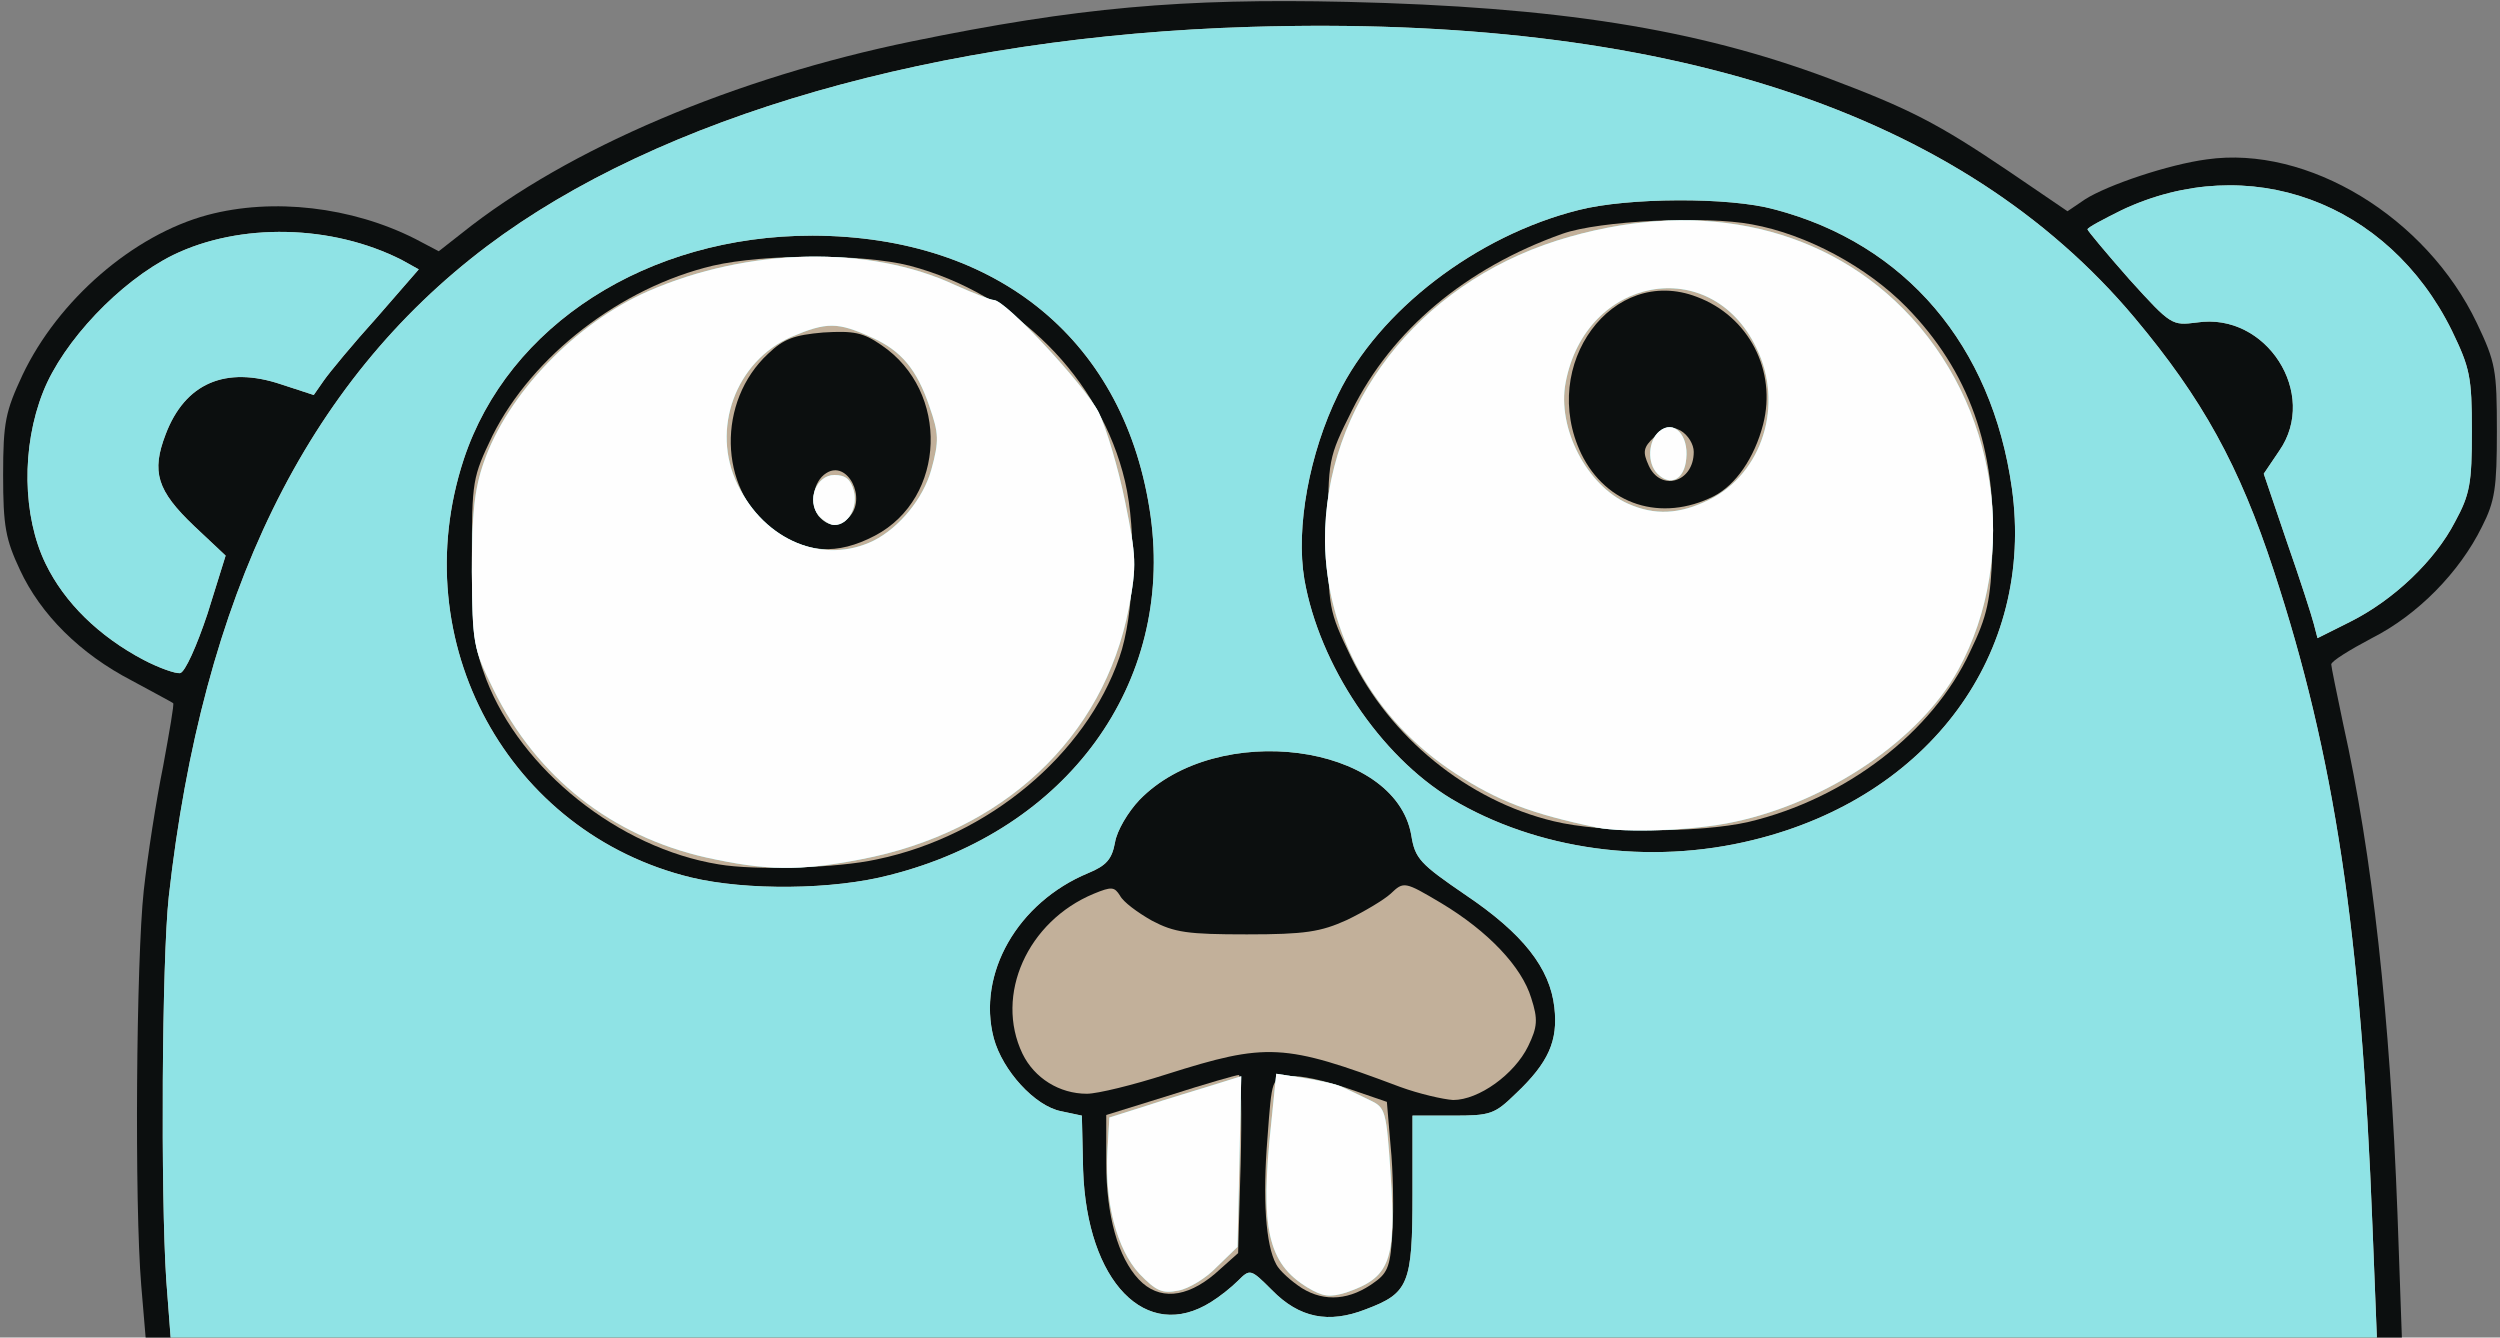 <!DOCTYPE svg PUBLIC "-//W3C//DTD SVG 20010904//EN" "http://www.w3.org/TR/2001/REC-SVG-20010904/DTD/svg10.dtd">
<svg version="1.0" xmlns="http://www.w3.org/2000/svg" width="400px" height="214px" viewBox="0 0 4000 2140" preserveAspectRatio="xMidYMid meet">
<rect x="0" y="0" width="4000" height="2140" fill="#808080" stroke="none"/>
<g id="layer101" fill="#0c0f0f" stroke="none">
 <path d="M226 2057 c-11 -131 -8 -522 4 -632 6 -55 20 -145 31 -199 10 -55 18 -100 16 -101 -1 -1 -31 -17 -66 -36 -83 -43 -146 -106 -179 -177 -23 -49 -27 -70 -27 -152 0 -85 4 -102 31 -160 57 -120 177 -224 296 -256 105 -28 231 -13 332 38 l38 20 37 -29 c170 -136 438 -249 721 -307 263 -54 431 -69 695 -63 338 8 558 43 770 122 130 49 175 72 289 149 l94 64 28 -19 c36 -23 134 -56 195 -64 161 -23 351 92 432 262 30 63 32 75 32 173 0 90 -3 112 -24 153 -36 73 -103 141 -176 178 -36 19 -65 37 -65 42 0 4 9 47 19 95 47 211 75 467 87 785 l7 197 -1805 0 -1805 0 -7 -83z"/>
 </g>
<g id="layer102" fill="#c2b09a" stroke="none">
 <path d="M266 2048 c-9 -138 -7 -511 4 -613 54 -483 220 -823 509 -1041 276 -208 722 -336 1222 -351 664 -20 1138 136 1414 465 109 130 168 237 223 405 97 295 140 580 158 1050 l7 177 -1765 0 -1765 0 -7 -92z m1672 35 c13 -8 32 -23 43 -34 19 -19 20 -19 54 15 44 45 91 54 150 31 69 -26 75 -40 75 -185 l0 -125 64 0 c61 0 67 -2 101 -35 53 -50 68 -85 62 -138 -7 -63 -50 -118 -142 -180 -73 -50 -81 -58 -87 -96 -26 -147 -311 -184 -435 -56 -18 19 -36 49 -39 68 -5 27 -14 37 -43 49 -113 47 -178 161 -151 264 14 52 66 109 108 117 l33 7 2 87 c6 179 101 277 205 211z m-514 -683 c284 -72 454 -306 417 -574 -39 -279 -243 -448 -541 -449 -264 0 -487 143 -558 358 -96 292 71 598 364 669 88 21 227 20 318 -4z m1381 -56 c282 -69 451 -298 414 -563 -32 -228 -170 -391 -380 -446 -72 -20 -235 -19 -313 1 -164 41 -320 161 -385 295 -46 94 -68 213 -54 296 24 137 121 282 235 351 137 82 317 107 483 66z"/>
 <path d="M2083 2061 c-17 -11 -36 -28 -41 -38 -17 -31 -22 -105 -14 -203 7 -95 7 -95 35 -98 16 -2 57 7 92 19 l64 22 6 71 c4 39 5 100 3 135 -3 55 -7 67 -28 82 -39 29 -80 33 -117 10z"/>
 <path d="M1822 2047 c-33 -35 -52 -102 -52 -186 l0 -77 103 -32 c56 -18 105 -32 109 -32 4 0 5 64 3 143 l-4 142 -37 33 c-46 39 -90 43 -122 9z"/>
 <path d="M2240 1739 c-186 -70 -213 -71 -374 -20 -53 17 -110 31 -127 31 -44 0 -84 -25 -103 -64 -45 -94 8 -212 114 -256 29 -12 33 -11 42 3 5 10 28 27 51 40 36 19 57 22 152 22 93 0 118 -4 160 -23 27 -13 59 -32 70 -42 21 -20 22 -20 81 15 75 45 129 102 144 152 11 34 10 46 -5 77 -22 45 -79 86 -120 86 -16 -1 -55 -10 -85 -21z"/>
 <path d="M1150 1383 c-160 -26 -316 -151 -372 -296 -20 -53 -23 -80 -23 -192 0 -127 1 -131 33 -198 64 -128 205 -237 353 -272 83 -19 239 -19 314 0 171 45 306 180 345 345 19 81 15 214 -9 282 -54 156 -210 286 -388 323 -63 14 -195 18 -253 8z m250 -526 c114 -60 120 -231 10 -305 -29 -20 -44 -23 -93 -20 -46 4 -63 10 -88 34 -82 76 -79 215 5 279 54 41 105 44 166 12z"/>
 <path d="M1310 826 c-15 -19 -9 -56 12 -69 34 -22 66 41 36 71 -16 16 -33 15 -48 -2z"/>
 <path d="M2486 1314 c-138 -33 -263 -135 -325 -264 -35 -73 -36 -78 -36 -196 0 -119 0 -121 38 -197 64 -129 182 -228 337 -283 59 -21 229 -29 303 -15 88 16 184 68 247 132 100 102 145 227 138 388 -3 82 -8 106 -36 164 -60 129 -199 235 -354 272 -78 18 -234 18 -312 -1z m256 -520 c35 -18 65 -61 79 -115 22 -86 -23 -173 -106 -204 -135 -52 -253 109 -185 251 40 82 128 110 212 68z"/>
 <path d="M2638 745 c-10 -22 -9 -29 9 -46 17 -17 24 -19 42 -10 12 7 21 22 21 34 0 49 -53 64 -72 22z"/>
 <path d="M230 1056 c-72 -38 -127 -92 -157 -154 -37 -76 -39 -187 -4 -275 32 -81 123 -177 208 -219 107 -52 254 -49 366 8 l27 15 -67 77 c-38 42 -76 88 -85 101 l-16 23 -52 -17 c-89 -30 -154 -2 -185 80 -23 60 -14 90 46 147 l50 47 -29 93 c-17 51 -36 94 -44 95 -7 1 -33 -8 -58 -21z"/>
 <path d="M3702 998 c-3 -12 -22 -71 -43 -131 l-37 -109 25 -37 c63 -91 -21 -222 -132 -205 -40 5 -41 5 -108 -69 -37 -42 -67 -78 -67 -80 0 -3 25 -16 55 -31 202 -95 426 -14 528 193 29 60 32 74 32 161 0 83 -3 101 -27 145 -32 62 -98 125 -168 160 l-52 26 -6 -23z"/>
 </g>
<g id="layer103" fill="#8fe3e5" stroke="none">
 <path d="M266 2048 c-9 -138 -7 -511 4 -613 54 -483 220 -823 509 -1041 276 -208 722 -336 1222 -351 664 -20 1138 136 1414 465 109 130 168 237 223 405 97 295 140 580 158 1050 l7 177 -1765 0 -1765 0 -7 -92z m1672 35 c13 -8 32 -23 43 -34 19 -19 20 -19 54 15 44 45 91 54 150 31 69 -26 75 -40 75 -185 l0 -125 64 0 c61 0 67 -2 101 -35 53 -50 68 -85 62 -138 -7 -63 -50 -118 -142 -180 -73 -50 -81 -58 -87 -96 -26 -147 -311 -184 -435 -56 -18 19 -36 49 -39 68 -5 27 -14 37 -43 49 -113 47 -178 161 -151 264 14 52 66 109 108 117 l33 7 2 87 c6 179 101 277 205 211z m-514 -683 c284 -72 454 -306 417 -574 -39 -279 -243 -448 -541 -449 -264 0 -487 143 -558 358 -96 292 71 598 364 669 88 21 227 20 318 -4z m1381 -56 c282 -69 451 -298 414 -563 -32 -228 -170 -391 -380 -446 -72 -20 -235 -19 -313 1 -164 41 -320 161 -385 295 -46 94 -68 213 -54 296 24 137 121 282 235 351 137 82 317 107 483 66z"/>
 <path d="M2092 2060 c-64 -39 -76 -95 -58 -263 l8 -79 45 7 c25 4 53 10 62 15 9 4 28 13 42 20 26 12 27 16 34 119 9 139 -1 165 -71 189 -26 8 -37 7 -62 -8z"/>
 <path d="M1823 2038 c-36 -39 -56 -115 -51 -197 l3 -53 60 -19 c33 -11 81 -25 106 -33 l45 -14 -3 137 -3 136 -33 32 c-17 18 -45 35 -62 38 -25 5 -35 1 -62 -27z"/>
 <path d="M1130 1372 c-151 -34 -271 -128 -340 -268 -33 -67 -34 -73 -35 -189 0 -93 4 -132 19 -175 38 -110 147 -223 263 -274 160 -70 354 -74 491 -10 29 13 57 24 62 24 19 0 146 137 168 180 12 25 31 88 42 142 18 89 19 102 6 171 -40 208 -202 359 -429 402 -98 19 -152 18 -247 -3z m268 -507 c41 -21 79 -67 92 -113 13 -47 12 -59 -3 -102 -20 -59 -45 -89 -92 -110 -55 -25 -72 -25 -129 -1 -89 39 -129 148 -86 236 44 91 138 129 218 90z"/>
 <path d="M1310 825 c-20 -24 -4 -65 25 -65 18 0 26 7 31 25 7 27 -9 55 -31 55 -7 0 -18 -7 -25 -15z"/>
 <path d="M2555 1324 c-105 -22 -158 -42 -227 -87 -130 -85 -206 -222 -208 -371 -1 -217 148 -410 371 -481 216 -68 418 -28 554 109 151 152 188 395 88 578 -61 111 -208 211 -358 243 -65 14 -174 18 -220 9z m179 -524 c86 -42 121 -153 76 -244 -73 -151 -273 -114 -305 56 -14 73 34 165 100 194 43 19 82 17 129 -6z"/>
 <path d="M2652 758 c-17 -17 -15 -53 3 -68 23 -19 47 6 43 44 -3 33 -25 45 -46 24z"/>
 <path d="M230 1056 c-72 -38 -127 -92 -157 -154 -37 -76 -39 -187 -4 -275 32 -81 123 -177 208 -219 107 -52 254 -49 366 8 l27 15 -67 77 c-38 42 -76 88 -85 101 l-16 23 -52 -17 c-89 -30 -154 -2 -185 80 -23 60 -14 90 46 147 l50 47 -29 93 c-17 51 -36 94 -44 95 -7 1 -33 -8 -58 -21z"/>
 <path d="M3702 998 c-3 -12 -22 -71 -43 -131 l-37 -109 25 -37 c63 -91 -21 -222 -132 -205 -40 5 -41 5 -108 -69 -37 -42 -67 -78 -67 -80 0 -3 25 -16 55 -31 202 -95 426 -14 528 193 29 60 32 74 32 161 0 83 -3 101 -27 145 -32 62 -98 125 -168 160 l-52 26 -6 -23z"/>
 </g>
<g id="layer104" fill="#fefefe" stroke="none">
 <path d="M2092 2060 c-64 -39 -76 -95 -58 -263 l8 -79 45 7 c25 4 53 10 62 15 9 4 28 13 42 20 26 12 27 16 34 119 9 139 -1 165 -71 189 -26 8 -37 7 -62 -8z"/>
 <path d="M1823 2038 c-36 -39 -56 -115 -51 -197 l3 -53 60 -19 c33 -11 81 -25 106 -33 l45 -14 -3 137 -3 136 -33 32 c-17 18 -45 35 -62 38 -25 5 -35 1 -62 -27z"/>
 <path d="M1130 1372 c-151 -34 -271 -128 -340 -268 -33 -67 -34 -73 -35 -189 0 -93 4 -132 19 -175 38 -110 147 -223 263 -274 160 -70 354 -74 491 -10 29 13 57 24 62 24 19 0 146 137 168 180 12 25 31 88 42 142 18 89 19 102 6 171 -40 208 -202 359 -429 402 -98 19 -152 18 -247 -3z m268 -507 c41 -21 79 -67 92 -113 13 -47 12 -59 -3 -102 -20 -59 -45 -89 -92 -110 -55 -25 -72 -25 -129 -1 -89 39 -129 148 -86 236 44 91 138 129 218 90z"/>
 <path d="M1310 825 c-20 -24 -4 -65 25 -65 18 0 26 7 31 25 7 27 -9 55 -31 55 -7 0 -18 -7 -25 -15z"/>
 <path d="M2555 1324 c-105 -22 -158 -42 -227 -87 -130 -85 -206 -222 -208 -371 -1 -217 148 -410 371 -481 216 -68 418 -28 554 109 151 152 188 395 88 578 -61 111 -208 211 -358 243 -65 14 -174 18 -220 9z m179 -524 c86 -42 121 -153 76 -244 -73 -151 -273 -114 -305 56 -14 73 34 165 100 194 43 19 82 17 129 -6z"/>
 <path d="M2652 758 c-17 -17 -15 -53 3 -68 23 -19 47 6 43 44 -3 33 -25 45 -46 24z"/>
 </g>

</svg>